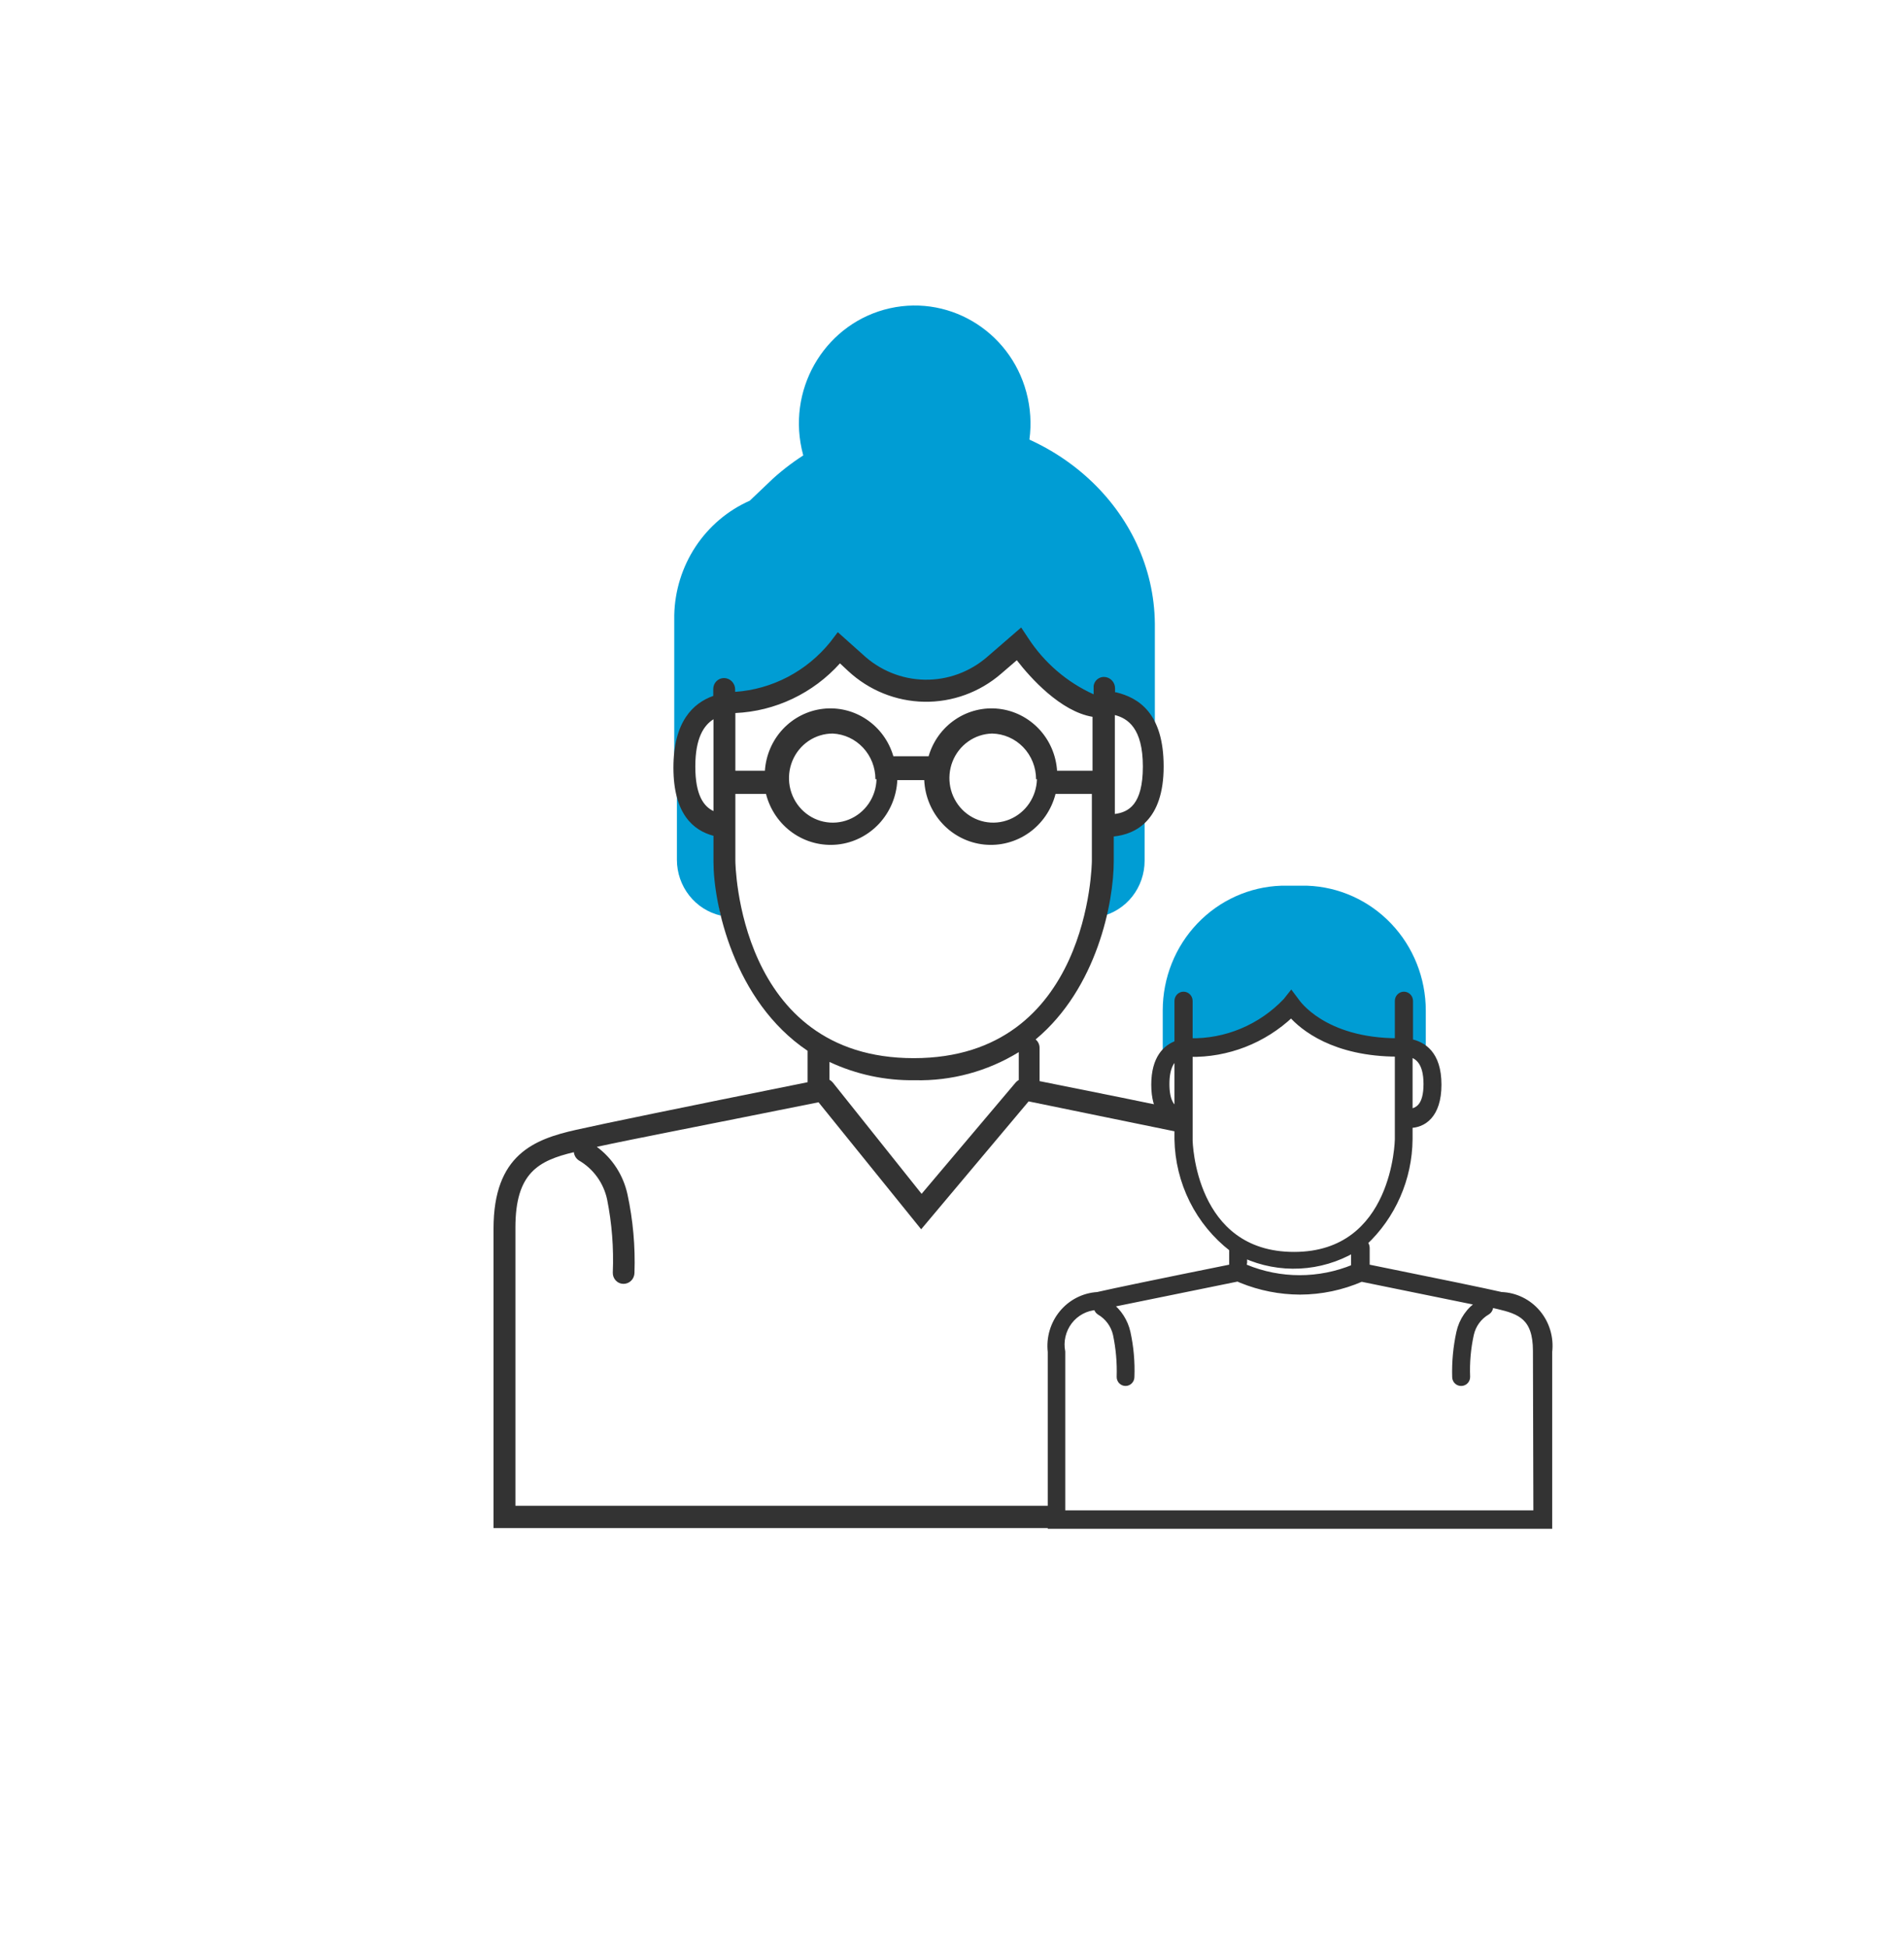 <svg width="87" height="89" viewBox="0 0 87 89" fill="none" xmlns="http://www.w3.org/2000/svg">
<g clip-path="url(#clip0_5505_47977)">
<path d="M5362.92 2166.48H-3758.37V-4126.2H5362.92V2166.48ZM-3757.41 2165.46H5362V-4125.26H-3757.41V2165.46Z" fill="#333333"/>
<path d="M5362.92 2166.48H-3758.37V-4126.2H5362.92V2166.48ZM-3757.41 2165.46H5362V-4125.26H-3757.41V2165.46Z" fill="#333333"/>
<path d="M5362.92 2166.48H-3758.37V-4126.2H5362.92V2166.48ZM-3757.41 2165.46H5362V-4125.26H-3757.41V2165.46Z" fill="#333333"/>
<path d="M50.501 38.464V38.322C50.501 38.322 50.501 38.322 50.501 38.24L50.561 38.138L50.671 38.016L50.831 37.894C51.011 37.762 51.201 37.619 51.381 37.467C51.64 37.242 51.862 36.978 52.041 36.683C52.193 36.422 52.262 36.12 52.241 35.818H52.301V39.319C52.301 39.911 52.103 40.486 51.74 40.949C51.376 41.411 50.869 41.734 50.301 41.863C50.533 40.747 50.601 39.601 50.501 38.464V38.464Z" fill="#009DD4"/>
<path d="M32.78 38.464C32.784 38.417 32.784 38.369 32.78 38.322C32.78 38.322 32.78 38.322 32.78 38.24L32.72 38.139L32.56 37.976L32.41 37.854C32.218 37.722 32.034 37.58 31.86 37.426C31.595 37.207 31.372 36.942 31.2 36.642C31.041 36.384 30.967 36.081 30.99 35.777H30.93V39.278C30.931 39.87 31.13 40.444 31.493 40.906C31.856 41.368 32.363 41.691 32.93 41.823C32.723 40.716 32.672 39.585 32.78 38.464V38.464Z" fill="#009DD4"/>
<path d="M62.289 47.735C62.629 47.797 62.989 47.735 63.339 47.735C63.689 47.735 63.949 47.817 64.259 47.827C64.398 47.81 64.54 47.822 64.674 47.864C64.809 47.907 64.933 47.977 65.039 48.071L65.149 48.193V46.158C65.147 44.678 64.581 43.257 63.57 42.194C62.559 41.131 61.182 40.509 59.729 40.459H58.549C57.097 40.506 55.72 41.126 54.708 42.188C53.697 43.249 53.131 44.669 53.129 46.148V48.183H53.569C53.643 48.134 53.724 48.096 53.809 48.071C54.629 47.868 55.439 47.634 56.239 47.4C57.017 47.268 57.763 46.988 58.439 46.575C58.557 46.466 58.684 46.367 58.819 46.28C59.229 46.066 59.689 46.422 60.029 46.616C60.197 46.727 60.374 46.823 60.559 46.901L61.149 47.216C61.489 47.425 61.856 47.586 62.239 47.695L62.289 47.735Z" fill="#009DD4"/>
<path d="M50.629 31.798C51.049 31.462 50.689 30.963 50.629 31.798V31.798Z" fill="#009DD4"/>
<path d="M42.529 19.116C39.879 19.092 37.314 20.067 35.329 21.854L34.259 22.872C33.252 23.317 32.393 24.046 31.781 24.973C31.17 25.901 30.832 26.987 30.809 28.103V34.922L31.299 34.301C31.729 32.55 33.299 32.011 35.049 32.011C36.149 31.21 37.207 30.351 38.219 29.436C38.449 29.121 39.609 31.472 42.149 31.472L44.149 31.166L46.559 29.731L49.769 32.042C50.913 32.187 51.973 32.729 52.769 33.578V28.49C52.719 23.309 48.149 19.116 42.529 19.116Z" fill="#009DD4"/>
<path d="M68.6 59.144C67.9 58.982 65.83 58.554 62.46 57.872V56.997C62.46 56.953 62.45 56.91 62.431 56.871C62.412 56.833 62.384 56.799 62.35 56.773C62.995 56.171 63.511 55.44 63.867 54.626C64.224 53.812 64.412 52.932 64.42 52.041V51.399C65.02 51.399 65.74 50.972 65.74 49.547C65.74 48.122 65.03 47.705 64.44 47.583V45.72C64.44 45.642 64.409 45.567 64.355 45.512C64.3 45.456 64.227 45.425 64.15 45.425C64.073 45.425 63.999 45.456 63.944 45.512C63.89 45.567 63.86 45.642 63.86 45.72V52.041C63.86 52.041 63.79 57.312 59.13 57.312C54.47 57.312 54.37 52.132 54.37 52.081V48.153C56.084 48.185 57.744 47.539 59 46.351C59.51 46.931 60.95 48.142 63.88 48.142V47.552C60.46 47.552 59.27 45.761 59.26 45.751L59 45.405L58.75 45.72C58.183 46.316 57.501 46.786 56.747 47.101C55.994 47.417 55.184 47.57 54.37 47.552V45.72C54.37 45.642 54.339 45.567 54.285 45.512C54.23 45.456 54.157 45.425 54.08 45.425C54.003 45.425 53.929 45.456 53.874 45.512C53.82 45.567 53.79 45.642 53.79 45.72V47.654C53.27 47.837 52.73 48.326 52.73 49.547C52.73 50.768 53.26 51.216 53.79 51.349V52.041C53.807 53.013 54.041 53.969 54.474 54.837C54.907 55.704 55.528 56.46 56.29 57.048V57.872C52.91 58.554 50.85 58.982 50.15 59.144C49.837 59.163 49.532 59.246 49.252 59.389C48.972 59.532 48.724 59.732 48.523 59.976C48.322 60.22 48.172 60.503 48.082 60.808C47.992 61.113 47.964 61.434 48 61.75V69.709H70.8V61.75C70.837 61.429 70.809 61.104 70.716 60.795C70.624 60.486 70.469 60.2 70.263 59.955C70.056 59.71 69.801 59.511 69.515 59.372C69.228 59.232 68.917 59.155 68.6 59.144ZM64.42 48.153C64.76 48.244 65.17 48.509 65.17 49.517C65.17 50.524 64.78 50.728 64.42 50.779V48.153ZM53.79 50.697C53.53 50.575 53.31 50.27 53.31 49.517C53.31 48.763 53.54 48.428 53.79 48.275V50.697ZM56.86 57.669V57.343C57.654 57.702 58.521 57.866 59.389 57.822C60.258 57.778 61.104 57.527 61.86 57.089V57.821C61.862 57.842 61.862 57.862 61.86 57.882C60.273 58.539 58.496 58.539 56.91 57.882H56.82L56.86 57.669ZM70.19 69.118H48.55V61.75C48.504 61.511 48.508 61.264 48.564 61.026C48.619 60.789 48.724 60.567 48.87 60.374C49.017 60.181 49.203 60.023 49.415 59.909C49.627 59.795 49.86 59.729 50.1 59.714C50.103 59.759 50.117 59.803 50.139 59.842C50.162 59.88 50.193 59.913 50.23 59.938C50.417 60.046 50.581 60.192 50.71 60.367C50.839 60.542 50.931 60.743 50.98 60.956C51.113 61.591 51.17 62.241 51.15 62.89C51.148 62.928 51.154 62.966 51.168 63.002C51.181 63.038 51.202 63.07 51.228 63.098C51.254 63.125 51.285 63.147 51.32 63.162C51.355 63.177 51.392 63.185 51.43 63.185C51.504 63.185 51.575 63.155 51.628 63.101C51.68 63.048 51.71 62.975 51.71 62.9C51.737 62.216 51.676 61.532 51.53 60.864C51.416 60.359 51.129 59.912 50.72 59.602L56.56 58.412L56.72 58.483C57.572 58.829 58.481 59.009 59.4 59.012C60.366 59.01 61.322 58.809 62.21 58.422L67.6 59.521C67.365 59.671 67.162 59.867 67.003 60.098C66.843 60.329 66.73 60.589 66.67 60.864C66.524 61.532 66.46 62.216 66.48 62.9C66.48 62.938 66.487 62.976 66.502 63.011C66.516 63.047 66.538 63.078 66.565 63.105C66.592 63.132 66.624 63.153 66.659 63.166C66.695 63.18 66.732 63.186 66.77 63.185C66.807 63.185 66.844 63.177 66.879 63.162C66.914 63.147 66.945 63.125 66.971 63.098C66.997 63.07 67.018 63.038 67.031 63.002C67.045 62.966 67.051 62.928 67.05 62.89C67.024 62.24 67.081 61.59 67.22 60.956C67.267 60.743 67.357 60.543 67.484 60.368C67.612 60.193 67.773 60.046 67.96 59.938C68.017 59.904 68.061 59.852 68.085 59.789C68.108 59.726 68.11 59.656 68.09 59.592L68.45 59.674C69.45 59.908 70.17 60.172 70.17 61.709L70.19 69.118Z" fill="#333333" stroke="#333333" stroke-width="0.25" stroke-miterlimit="10"/>
<path d="M42.928 24.6C45.782 23.963 47.589 21.093 46.963 18.188C46.338 15.284 43.517 13.445 40.663 14.081C37.81 14.718 36.003 17.588 36.628 20.493C37.254 23.398 40.074 25.236 42.928 24.6Z" fill="#009DD4"/>
<path d="M42.091 56.153L47.001 50.311L54.001 51.746C53.94 51.402 53.982 51.047 54.121 50.728C52.401 50.372 50.211 49.924 47.501 49.385V47.868C47.502 47.794 47.486 47.721 47.455 47.654C47.423 47.587 47.378 47.528 47.321 47.481C50.131 45.141 50.891 41.212 50.891 39.339V38.21C51.891 38.108 53.171 37.477 53.171 35.014C53.171 32.551 52.001 31.869 51.001 31.625H50.951V31.442C50.951 31.304 50.897 31.172 50.801 31.075C50.706 30.977 50.576 30.922 50.441 30.922C50.327 30.921 50.217 30.962 50.131 31.037C50.044 31.111 49.988 31.215 49.971 31.33V31.716C48.749 31.164 47.708 30.267 46.971 29.131L46.661 28.663L45.121 29.996C44.323 30.693 43.302 31.067 42.252 31.048C41.201 31.03 40.194 30.619 39.421 29.895L38.281 28.877L37.941 29.325C37.407 29.986 36.745 30.53 35.997 30.922C35.249 31.314 34.43 31.546 33.591 31.604V31.492C33.591 31.355 33.537 31.223 33.441 31.125C33.346 31.028 33.216 30.973 33.081 30.973C32.951 30.973 32.826 31.026 32.734 31.119C32.642 31.213 32.591 31.34 32.591 31.472V31.788C31.681 32.113 30.771 32.948 30.771 35.065C30.771 37.182 31.681 37.935 32.601 38.179V39.37C32.601 41.263 33.511 45.721 36.901 48V49.435C31.081 50.606 27.521 51.339 26.311 51.613C24.411 52.041 22.551 52.743 22.551 56.122V69.801H48.281V68.783H23.551V56.071C23.551 53.578 24.601 53.018 26.221 52.631C26.229 52.707 26.255 52.781 26.294 52.846C26.334 52.911 26.387 52.966 26.451 53.008C26.776 53.196 27.06 53.452 27.282 53.759C27.504 54.065 27.66 54.416 27.741 54.789C27.96 55.887 28.047 57.008 28.001 58.127C27.998 58.194 28.009 58.261 28.032 58.324C28.056 58.387 28.091 58.444 28.137 58.493C28.183 58.541 28.238 58.58 28.299 58.606C28.359 58.633 28.425 58.646 28.491 58.646V58.646C28.622 58.646 28.747 58.594 28.841 58.501C28.934 58.407 28.988 58.281 28.991 58.147C29.033 56.941 28.926 55.734 28.671 54.555C28.48 53.682 27.982 52.911 27.271 52.387C28.961 52.02 32.351 51.369 37.401 50.351L42.091 56.153ZM50.941 32.663C51.531 32.816 52.221 33.263 52.221 35.014C52.221 36.764 51.561 37.1 50.941 37.182V32.663ZM46.551 49.334C46.498 49.362 46.45 49.4 46.411 49.446L42.111 54.534L38.051 49.446C38.008 49.397 37.957 49.355 37.901 49.323V48.509C39.123 49.081 40.456 49.366 41.801 49.344C43.472 49.385 45.119 48.94 46.551 48.061V49.334ZM38.381 30.302L38.751 30.648C39.703 31.533 40.939 32.033 42.228 32.056C43.517 32.078 44.77 31.621 45.751 30.77L46.461 30.159C47.081 30.963 48.461 32.5 49.921 32.744V35.207H48.301C48.254 34.492 47.961 33.817 47.474 33.3C46.987 32.783 46.337 32.456 45.638 32.377C44.938 32.298 44.234 32.472 43.647 32.869C43.061 33.265 42.63 33.859 42.431 34.546H40.821C40.621 33.859 40.191 33.265 39.604 32.869C39.018 32.472 38.313 32.298 37.614 32.377C36.914 32.456 36.264 32.783 35.777 33.3C35.291 33.817 34.998 34.492 34.951 35.207H33.601V32.571C34.505 32.531 35.392 32.31 36.213 31.92C37.033 31.531 37.77 30.981 38.381 30.302V30.302ZM47.381 35.594C47.371 35.992 47.246 36.378 47.023 36.705C46.8 37.032 46.487 37.285 46.123 37.433C45.76 37.58 45.362 37.616 44.979 37.536C44.596 37.456 44.244 37.263 43.967 36.982C43.691 36.7 43.501 36.342 43.422 35.952C43.344 35.562 43.379 35.157 43.524 34.787C43.669 34.418 43.918 34.099 44.239 33.872C44.56 33.644 44.94 33.518 45.331 33.508C45.867 33.518 46.379 33.743 46.755 34.133C47.13 34.523 47.341 35.048 47.341 35.594H47.381ZM40.051 35.594C40.041 35.994 39.915 36.383 39.69 36.711C39.464 37.039 39.148 37.292 38.782 37.438C38.416 37.584 38.016 37.617 37.631 37.533C37.246 37.449 36.895 37.251 36.62 36.965C36.345 36.678 36.16 36.315 36.086 35.922C36.013 35.529 36.056 35.122 36.208 34.753C36.361 34.384 36.617 34.069 36.945 33.847C37.273 33.626 37.657 33.508 38.051 33.508C38.577 33.534 39.073 33.765 39.436 34.154C39.799 34.542 40.001 35.058 40.001 35.594H40.051ZM32.601 37.049C32.151 36.836 31.771 36.317 31.771 35.014C31.771 33.711 32.161 33.131 32.601 32.856V37.049ZM33.601 39.319V36.266H35.001C35.183 36.985 35.613 37.614 36.213 38.039C36.812 38.463 37.541 38.654 38.268 38.578C38.994 38.502 39.669 38.163 40.171 37.622C40.672 37.082 40.967 36.377 41.001 35.635H42.231C42.265 36.377 42.559 37.082 43.061 37.622C43.562 38.163 44.238 38.502 44.964 38.578C45.69 38.654 46.419 38.463 47.019 38.039C47.618 37.614 48.048 36.985 48.231 36.266H49.891V39.319C49.891 39.41 49.801 48.336 41.751 48.336C33.701 48.336 33.601 39.41 33.601 39.319Z" fill="#333333"/>
</g>
<defs>
<clipPath id="clip0_5505_47977">
<rect width="72" height="73.278" fill="white" transform="translate(7 7.443)"/>
</clipPath>
</defs>
</svg>
